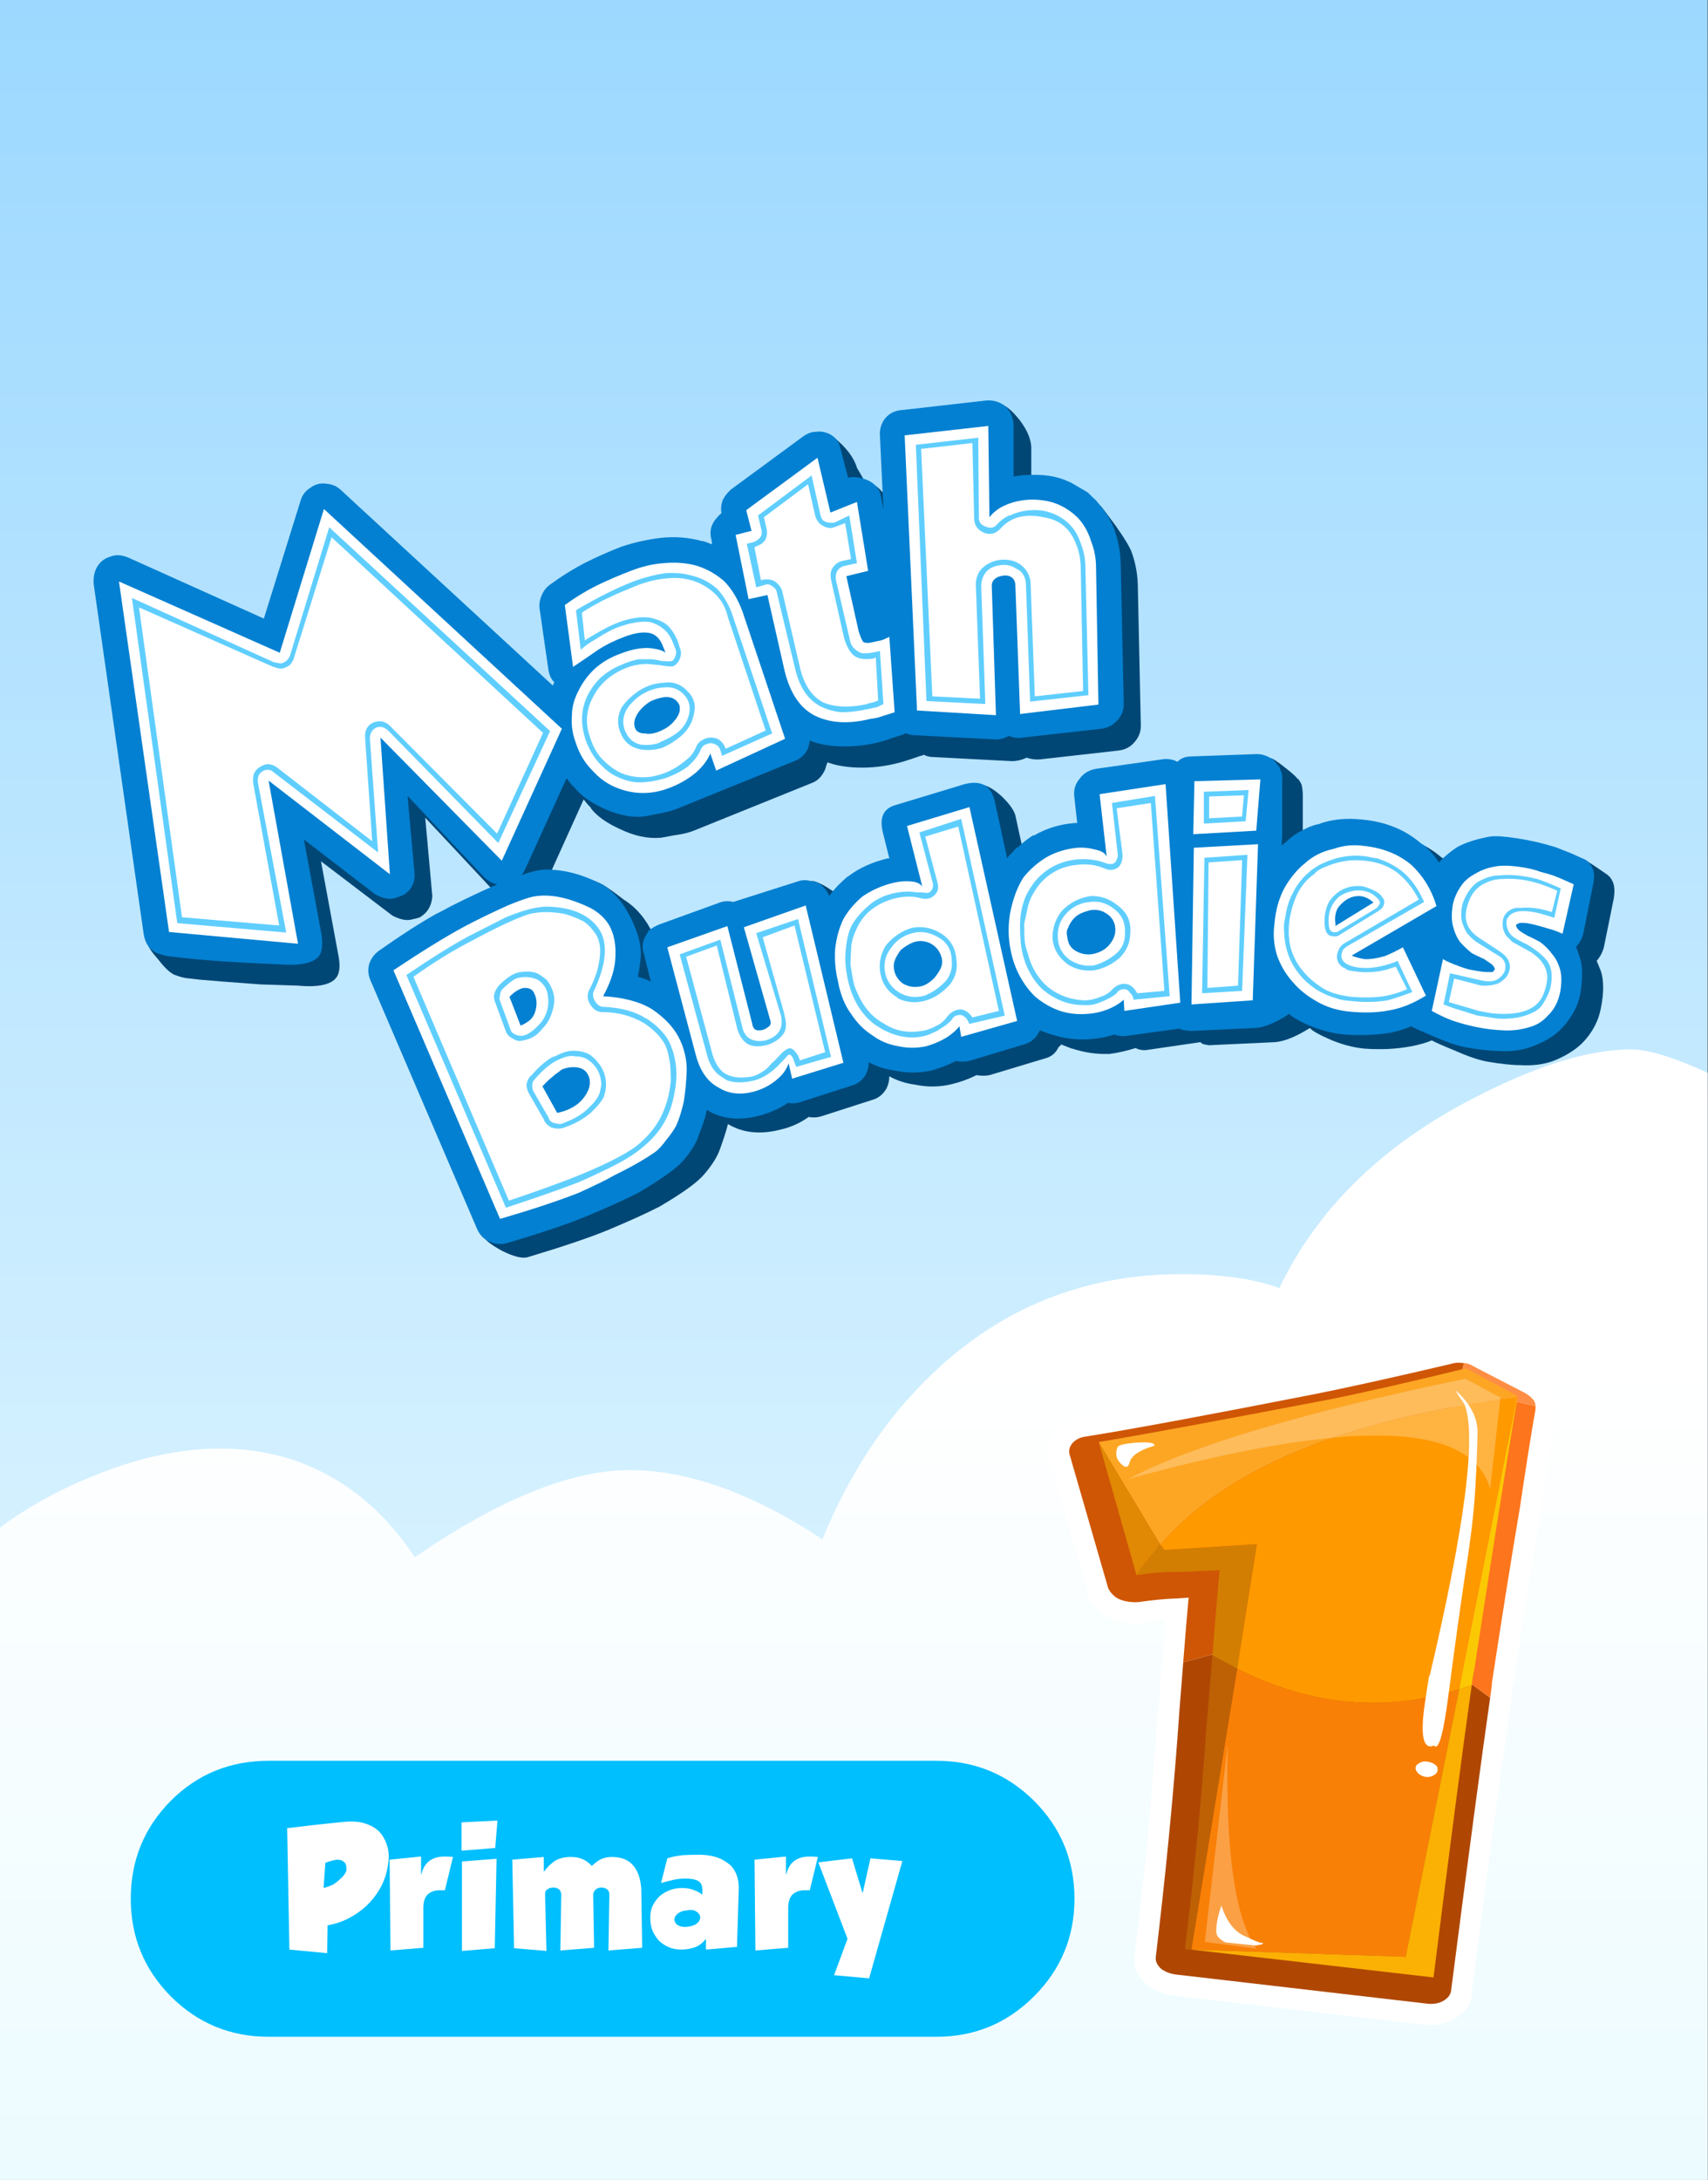 
<svg xmlns="http://www.w3.org/2000/svg" version="1.1" xmlns:xlink="http://www.w3.org/1999/xlink" preserveAspectRatio="none" x="0px" y="0px" width="145px" height="185px" viewBox="0 0 145 185">
<rect x="0" y="0" width="145" height="185" fill="#333333" stroke="none"/>
<defs>
<linearGradient id="Gradient_1" gradientUnits="userSpaceOnUse" x1="94.95" y1="219.925" x2="94.95" y2="-0.025" spreadMethod="pad">
<stop  offset="0%" stop-color="#ECFBFF"/>

<stop  offset="100%" stop-color="#9CD8FF"/>
</linearGradient>

<linearGradient id="Gradient_2" gradientUnits="userSpaceOnUse" x1="94.95" y1="219.963" x2="94.95" y2="129.237" spreadMethod="pad">
<stop  offset="0%" stop-color="#ECFBFF"/>

<stop  offset="100%" stop-color="#FFFFFF"/>
</linearGradient>
</defs>

<g id="Layer_1">
<g transform="matrix( 0.763, 0, 0, 0.841, 0,0) ">
<g>
<g>
<path fill="url(#Gradient_1)" stroke="none" d="
M 0 220
L 190 220 190 0 0 0 0 220 Z"/>
</g>
</g>
</g>

<g transform="matrix( 0.763, 0, 0, 0.763, 0,17.15) ">
<g>
<g>
<path fill="url(#Gradient_2)" stroke="none" d="
M 190 96.85
Q 184.3 94.25 181.5 94.25 174.1 94.25 163.05 100.15 148.5 107.95 142.35 120.8 138.05 119.25 131.5 119.25 116.05 119.25 104.8 129.35 96.35 136.9 91.5 148.75 79.85 141.05 70.05 141.05 60.95 141.05 48.15 149.4
L 46.15 150.75
Q 42.35 144.95 37 141.9 31.4 138.65 24.45 138.65 18 138.65 10.75 141.55 4.75 143.9 0 147.45
L 0 220 190 220 190 96.85 Z"/>
</g>
</g>
</g>

<g transform="matrix( 0.763, 0, 0, 0.763, 0,15) ">
<g>
<g>
<path fill="#00BFFF" stroke="none" d="
M 29.9 176.2
Q 23.45 176.2 19 180.65 14.55 185.15 14.55 191.55 14.55 197.9 19 202.4 23.5 206.9 29.9 206.9
L 104.2 206.9
Q 110.55 206.9 115.05 202.4 119.55 197.9 119.55 191.55 119.55 185.15 115.05 180.65 110.55 176.2 104.2 176.2
L 29.9 176.2 Z"/>
</g>
</g>
</g>

<g transform="matrix( 0.763, 0, 0, 0.763, 0,15) ">
<g>
<g>
<path fill="#FFFFFF" stroke="none" d="
M 96.85 187.05
L 96 190.85 95.95 190.85 94.8 187.05 91.05 187.5 94.3 196 92.8 200.05 96.7 200.4 100.4 187.35 96.85 187.05
M 91 186.9
Q 90.55 186.85 90.1 186.85 87.95 186.85 87.5 188.8
L 87.45 188.8 87.45 186.85 83.95 187.2 84.05 197.3 87.7 197 87.7 192.55
Q 87.7 191.55 88.2 191.05 88.75 190.6 89.5 190.6 89.7 190.6 89.85 190.6 89.95 190.6 90.1 190.6
L 91 186.9
M 78.15 191.1
Q 77.8 190.8 77.25 190.6 76.7 190.35 75.9 190.35 75.15 190.35 74.5 190.6 73.85 190.85 73.35 191.3 72.9 191.75 72.6 192.35 72.35 192.95 72.35 193.65 72.35 194.45 72.6 195.1 72.9 195.75 73.35 196.25 73.85 196.7 74.45 196.95 75.05 197.2 75.75 197.2 76.6 197.2 77.3 196.95 78 196.7 78.5 196.05
L 78.55 196.05 78.55 197.2 82 196.9 82.2 190.4
Q 82.2 189.35 81.85 188.65 81.5 187.9 80.85 187.5 80.25 187.05 79.45 186.85 78.65 186.65 77.8 186.65 76.85 186.65 75.95 186.7 75.05 186.8 74.25 187.05
L 73.55 189.8
Q 74.25 189.6 74.9 189.45 75.55 189.3 76.3 189.3 77.15 189.3 77.65 189.55 78.15 189.8 78.15 190.6
L 78.15 191.1
M 75.55 194.55
Q 75.1 194.35 75.05 193.95 75 193.55 75.35 193.25 75.75 192.9 76.35 192.85 77.05 192.7 77.45 192.95 77.85 193.2 77.9 193.5 77.95 193.9 77.65 194.2 77.3 194.55 76.6 194.65 75.95 194.75 75.55 194.55
M 55.25 187.1
L 51.4 187.4 51.4 197.35 55.05 197.05 55.25 187.1
M 60.5 186.9
L 57 187.2 57.2 197.05 60.8 197.35 60.65 191.1
Q 60.6 190.7 60.9 190.5 61.2 190.3 61.55 190.3 61.95 190.3 62.2 190.5 62.45 190.75 62.45 191.1
L 62.35 197.3 66.1 197 66 191.1
Q 66 190.8 66.25 190.55 66.5 190.3 66.9 190.3 67.3 190.3 67.55 190.5 67.8 190.7 67.8 191.05
L 67.7 197.3 71.45 197 71.35 190.45
Q 71.3 189.7 71.1 189.05 70.9 188.4 70.5 187.9 70.1 187.4 69.5 187.15 68.9 186.9 68.1 186.9 67.4 186.9 66.85 187.15 66.3 187.45 65.85 187.9 65.4 187.4 64.85 187.15 64.3 186.9 63.5 186.9 62.5 186.9 61.8 187.3 61.1 187.75 60.55 188.5
L 60.5 188.5 60.5 186.9
M 50.4 186.9
Q 49.95 186.85 49.5 186.85 47.35 186.85 46.9 188.8
L 46.85 188.8 46.85 186.85 43.35 187.2 43.45 197.3 47.1 197 47.1 192.55
Q 47.1 191.55 47.6 191.05 48.15 190.6 48.9 190.6 49.1 190.6 49.25 190.6 49.35 190.6 49.5 190.6
L 50.4 186.9
M 55.35 182.85
L 51.35 183.05 51.35 186.2 55.1 185.9 55.35 182.85
M 36.75 183.15
Q 35.2 183.3 31.95 183.7
L 32.2 197.2 36.4 197.6 36.45 194.5
Q 37.9 194.25 39.1 193.55 40.25 192.9 41.1 192 41.95 191.1 42.5 190 43 188.95 43.15 187.9 43.35 186.85 43.15 185.9 42.9 184.95 42.35 184.25 41.75 183.55 40.7 183.2 39.7 182.85 38.25 183
L 36.75 183.15
M 38.5 187.8
Q 38.55 188.05 38.55 188.2 38.55 188.35 38.55 188.4 38.5 188.55 38.35 188.8 38.15 189.1 37.85 189.35 37.55 189.65 37.1 189.95 36.6 190.2 36 190.35
L 36.2 187.55
Q 37 187.25 37.5 187.2 38 187.2 38.2 187.4 38.45 187.55 38.5 187.8 Z"/>
</g>
</g>
</g>

<g transform="matrix( 0.763, 0, 0, 0.763, 0,15) ">
<g>
<g>
<path fill="#FFFFFF" stroke="none" d="
M 172.7 134.9
Q 172.6 134.75 172.5 134.65 171.9 133.95 171.05 133.3 170.9 133.2 170.8 133.15
L 165.15 130.35 165.1 130.25
Q 164.1 129.7 163.15 129.6 163 129.6 162.95 129.6 161.9 129.45 160.9 129.75 151.55 132 145.9 133.15 127.55 136.65 120.4 137.85
L 120.5 137.85
Q 118.35 138.1 117.5 139.45 116.2 140.9 116.75 142.75
L 116.8 142.8 121.1 157.65 121.05 157.8
Q 121.45 158.8 122.4 159.7 122.5 159.75 122.55 159.8 123.45 160.45 124.8 160.75 125.8 161 126.95 160.95
L 127.05 160.85
Q 128.5 160.6 129.65 160.55 129.5 162.7 129.3 165.05 128.85 171.3 128.6 173.6
L 128.6 173.65
Q 127.85 184.85 126.25 197.75 125.9 199.55 127.65 201.15 127.7 201.15 127.8 201.2 128.95 202.15 130.75 202.35
L 158.35 205.55
Q 160.25 205.75 161.55 205.05 163.7 203.9 163.75 202.15
L 163.75 202.05
Q 166.7 179.2 168.15 169.55
L 168.15 169.45
Q 168.3 168.15 168.35 167.85 170.15 156.05 171.45 148.25
L 171.45 148.15
Q 172.45 141.4 173.15 137.5 173.15 137.4 173.2 137.35 173.2 137.2 173.2 137 173.25 136.7 173.25 136.45 173.1 135.65 172.7 134.9
M 125.6 156.2
L 125.5 156.15 125.6 156.4 125.45 156.1 125.6 156.2 Z"/>

<path fill="#3F3F3F" stroke="none" d="
M 125.5 156.15
L 125.6 156.2 125.45 156.1 125.6 156.4 125.5 156.15 Z"/>
</g>
</g>
</g>

<g transform="matrix( 0.763, 0, 0, 0.763, 0,15) ">
<g>
<g>
<path fill="#AF4703" stroke="none" d="
M 165.8 169.2
L 163.85 167.75 159.5 167.25 134.75 164.4 131.65 165.25
Q 131.15 171.5 131 173.75 130.15 185.05 128.6 198 128.5 198.7 129.2 199.35 129.95 199.9 131.05 200
L 158.65 203.2
Q 159.75 203.35 160.5 202.95 161.35 202.5 161.45 201.8 164.4 178.9 165.8 169.2 Z"/>

<path fill="#FD751C" stroke="none" d="
M 170.85 137.1
Q 170.85 136.95 170.85 136.75
L 165.6 135.5 163.9 144 159.5 167.25 163.85 167.75 165.8 169.2
Q 166 167.75 166 167.5 167.8 155.75 169.15 147.8 170.15 141 170.85 137.1 Z"/>

<path fill="#CF5605" stroke="none" d="
M 162.9 131.95
Q 162.75 131.95 162.7 131.95 162.05 131.85 161.45 132.05 152.1 134.25 146.35 135.4 128 139 120.7 140.15 119.8 140.3 119.3 140.9 118.85 141.45 119 142.1
L 123.3 157
Q 123.5 157.45 124 157.9 124.5 158.3 125.25 158.45 125.95 158.6 126.65 158.55 129.1 158.2 130.75 158.15 130.8 158.15 130.9 158.15 131.6 158.1 132.25 158.05 131.95 161.35 131.65 165.25
L 134.75 164.4 159.5 167.25 163.9 144 160.35 141.3 162.9 131.95 Z"/>

<path fill="#FE8E45" stroke="none" d="
M 164 132.35
Q 163.45 132 162.9 131.95
L 160.35 141.3 163.9 144 165.6 135.5 170.85 136.75
Q 170.85 136.4 170.65 136.1 170.3 135.65 169.7 135.3
L 164 132.35 Z"/>
</g>
</g>
</g>

<g transform="matrix( 0.763, 0, 0, 0.763, 0,15) ">
<g>
<g>
<path fill="#F98006" stroke="none" d="
M 137.65 165.95
L 132.55 197.2 156.4 198 162.35 168.25
Q 149.9 172.15 137.65 165.95 Z"/>

<path fill="#BE6105" stroke="none" d="
M 134.9 164.45
Q 134.4 170.75 134.2 172.9 133.45 184.1 131.85 197.15
L 132.55 197.2 137.65 165.95
Q 136.3 165.25 134.9 164.45 Z"/>

<path fill="#E18804" stroke="none" d="
M 126.45 155.55
Q 127.4 154.1 128.6 152.8 128.8 152.4 129.1 152.15
L 122.25 140.75 126.45 155.55 Z"/>

<path fill="#D27E02" stroke="none" d="
M 128.6 152.8
Q 127.4 154.1 126.45 155.55 129.1 155.15 131 155.2 134.55 155.05 135.7 155 135.2 160.55 134.9 164.45 136.3 165.25 137.65 165.95
L 139.85 152.1 129.55 152.75 129.1 152.15
Q 128.8 152.4 128.6 152.8 Z"/>

<path fill="#FF9900" stroke="none" d="
M 162.35 168.25
L 168.8 135.75
Q 140.15 139.4 129.1 152.15
L 129.55 152.75 139.85 152.1 137.65 165.95
Q 149.9 172.15 162.35 168.25 Z"/>

<path fill="#FBB004" stroke="none" d="
M 163.75 167.8
Q 163 168 162.35 168.25
L 156.4 198 132.55 197.2 159.5 200.3
Q 162.2 178.7 163.75 167.8 Z"/>

<path fill="#FBC904" stroke="none" d="
M 168.75 136.3
Q 168.8 135.95 168.8 135.75
L 162.35 168.25
Q 163 168 163.75 167.8 163.85 166.85 164.05 165.95 167.3 144.9 168.75 136.3 Z"/>

<path fill="#FDA624" stroke="none" d="
M 168.8 135.6
L 163.1 132.55
Q 153.7 134.85 147.95 136 129.4 139.55 122.25 140.75
L 129.1 152.15
Q 140.15 139.4 168.8 135.75
L 168.8 135.6 Z"/>
</g>
</g>
</g>

<g transform="matrix( 0.763, 0, 0, 0.763, 0,15) ">
<g>
<g>
<path fill="#FFFFFF" fill-opacity="0.251" stroke="none" d="
M 136.6 174.4
L 134.05 196.35 139.8 197.1
Q 136.2 192.05 136.6 174.4
M 165.8 146
L 166.95 135.8 163.05 133.7
Q 136.05 139.3 125.55 144.85 162.75 134.65 165.8 146 Z"/>
</g>
</g>
</g>

<g transform="matrix( 0.763, 0, 0, 0.763, 0,15) ">
<g>
<g>
<path fill="#FFFFFF" stroke="none" d="
M 157.95 176.45
Q 157.55 176.6 157.5 177 157.5 177.3 157.8 177.6 158.1 177.9 158.65 178 159.1 178.05 159.55 177.8 159.95 177.55 159.95 177.25 160 176.85 159.7 176.65 159.3 176.35 158.85 176.3 158.3 176.2 157.95 176.45
M 135.35 194.55
Q 135.3 195.25 135.35 195.4 135.45 195.95 136.35 196.4
L 139.7 196.75
Q 140.15 196.65 140.35 196.65 140.7 196.4 140.4 196.45 140.15 196.5 138.5 195.7 136.75 194.95 135.9 192.3 135.5 193.4 135.35 194.55
M 124.35 141.3
Q 124 142.15 124.45 142.85 125.45 144.1 125.7 142.95 126.05 141.85 128.45 141.15 128.55 140.7 126.6 140.8 124.55 140.95 124.35 141.3
M 164.15 145.9
Q 164.35 142.3 164.4 139.8 164.45 137.2 161.95 135 162.2 135.5 162.9 136.45 165.05 141.4 159.05 166.85 159.1 165.95 158.6 169.4 157.75 174.75 159.25 174.6
L 159.55 174.5
Q 160.35 175.5 161.25 168.2 162.2 160.9 163.05 155.25 163.95 149.6 164.15 145.9 Z"/>
</g>
</g>
</g>

<g transform="matrix( 1, 0, 0, 1, 0,0) ">
<g>
<g>
<path fill="#014776" stroke="none" d="
M 86.6 35.7
Q 85.7 34.55 85 34.3
L 78.05 36.65
Q 77.2 36.7 76.65 37.3 76.15 37.95 76.15 38.8
L 76.45 45.05 76.3 44.05
Q 76.25 43.75 76.1 43.5 75.65 42.45 74.9 41.75 74.15 40.9 73.5 41
L 72.75 39.7
Q 72.35 38.35 70.7 37.05 70.5 36.9 70.15 36.95 69.7 36.95 69.4 37.15
L 63.55 43.4
Q 63.05 43.75 62.85 44.35 62.65 44.85 62.75 45.4 62.4 45.65 62.1 46.05 61.7 46.8 61.9 47.6
L 61.95 48.05
Q 61.55 47.9 61.15 47.75 59.45 47.25 57.6 47.55 55.9 47.7 54.25 48.25 52.7 48.9 51.2 49.55 49.65 50.35 48.15 51.45 47.7 51.8 47.45 52.35 47.25 52.9 47.3 53.45
L 48 58.7
Q 48.1 59.35 48.55 59.8 48.45 59.9 48.4 60.05
L 30.45 43.4
Q 29.9 42.9 29.15 42.9 28.45 42.8 27.8 43.25 27.2 43.65 27 44.35
L 23.9 54.35 12.45 49.2
Q 11.55 48.85 10.85 49.1 10.15 49.25 9.75 49.95 9.35 50.5 9.45 51.45
L 12.55 80.1
Q 12.6 80.5 13.45 81.45 14.25 82.5 14.85 82.75 15.25 82.9 15.7 83 16.1 83.05 17 83.15 18.7 83.3 22.15 83.55
L 25.25 83.65
Q 27.95 83.9 28.6 82.9 28.95 82.35 28.75 81.2
L 27.25 73.1 33.3 77.7
Q 34.25 78.2 34.9 78.05 35.4 77.95 35.65 77.85 35.9 77.7 36.15 77.45 36.65 76.9 36.7 76.05
L 36.1 69.4 42.6 76.35
Q 43.8 77.35 45.1 76.7 45.7 76.4 46 75.7
L 49.55 67.85
Q 49.85 68.25 50.15 68.55
L 50.2 68.65
Q 50.95 69.6 52.6 70.35 54.45 71.25 56.1 71.1 56.15 71.1 57.2 70.9 58.3 70.75 58.9 70.5
L 69.05 66.4
Q 69.7 66.1 70.05 65.3 70.15 64.95 70.25 64.7 71.45 65.15 73.2 65.15 75 65.15 76.8 64.6 77.15 64.5 78.15 64.15 78.3 64.15 78.4 64.05 78.8 64.25 79.2 64.25
L 85.9 64.6
Q 86.5 64.6 87.05 64.35 87.1 64.35 87.15 64.3 87.7 64.5 88.3 64.45
L 94.95 63.7
Q 95.8 63.6 96.3 63 96.85 62.4 96.85 61.6
L 96.6 50
Q 96.6 48.35 96.1 46.95 95.9 46.3 94.7 44.6 93.6 43.1 93.4 42.9 93.25 42.85 92.6 42.45 91.95 42.1 91.75 41.95 90.6 41.5 89.15 41.8 87.75 42.2 87.55 42.25
L 87.55 37.95
Q 87.5 36.9 86.6 35.7 Z"/>
</g>
</g>
</g>

<g transform="matrix( 1, 0, 0, 1, 0,0) ">
<g>
<g>
<path fill="#0380D1" stroke="none" d="
M 86.05 36.1
Q 86 35.05 85.3 34.45 84.6 33.9 83.65 34
L 76.6 34.8
Q 75.7 34.85 75.15 35.5 74.65 36.15 74.7 36.95
L 75 43.25 74.8 42.2
Q 74.75 41.9 74.65 41.65 74.2 40.85 73.2 40.6 72.4 40.4 72 40.55
L 71.3 37.9
Q 71.15 37.25 70.45 36.85 69.85 36.55 69.25 36.65 68.7 36.65 68.1 37.1
L 62.05 41.55
Q 61.6 41.95 61.35 42.45 61.15 43.05 61.25 43.55 60.95 43.8 60.65 44.2 60.15 44.95 60.4 45.8
L 60.45 46.2
Q 60.05 46.05 59.65 45.9
L 59.7 45.95
Q 57.95 45.45 56.1 45.65 54.4 45.85 52.75 46.4 51.2 47 49.7 47.75 48.15 48.55 46.65 49.65 46.2 50 46 50.5 45.75 51.05 45.8 51.6
L 46.55 56.8
Q 46.65 57.5 47.05 57.9
L 47.05 57.95
Q 46.95 58.05 46.95 58.2
L 28.95 41.6
Q 28.45 41.1 27.65 41.05 26.95 40.95 26.35 41.4 25.7 41.8 25.5 42.55
L 22.4 52.5 10.95 47.35
Q 10.05 46.95 9.35 47.25 8.65 47.45 8.25 48.1 7.9 48.7 7.95 49.55
L 12.2 79.3
Q 12.4 80.5 13.35 80.9 13.75 81.05 14.25 81.15 14.6 81.2 15.55 81.3 17.25 81.5 20.65 81.7
L 23.75 81.85
Q 26.5 82.05 27.15 81.05 27.45 80.5 27.3 79.35
L 25.8 71.25 31.85 75.9
Q 32.75 76.4 33.45 76.25 33.9 76.1 34.15 76 34.4 75.9 34.7 75.6 35.2 75.05 35.2 74.25
L 34.6 67.55 41.15 74.5
Q 42.3 75.5 43.6 74.85 44.2 74.55 44.55 73.85
L 48.1 66.05
Q 48.35 66.4 48.65 66.75
L 48.7 66.75
Q 49.45 67.75 51.1 68.55 53 69.45 54.6 69.3 54.7 69.3 55.7 69.1 56.8 68.9 57.45 68.65
L 67.55 64.55
Q 68.25 64.25 68.6 63.5 68.7 63.2 68.75 62.85 69.95 63.35 71.7 63.35 73.55 63.35 75.3 62.8 75.65 62.65 76.65 62.35 76.8 62.25 76.95 62.25 77.3 62.4 77.7 62.4
L 84.4 62.75
Q 85 62.8 85.55 62.5 85.647 62.5 85.65 62.4
L 85.65 62.45
Q 86.2 62.7 86.8 62.6
L 93.5 61.85
Q 94.3 61.75 94.85 61.15 95.4 60.55 95.4 59.75
L 95.15 48.2
Q 95.15 46.5 94.65 45.1
L 94.65 45.05
Q 94.2 43.8 93.15 42.6 93.05 42.45 92.75 42.2 92.45 41.9 92.35 41.8 92.2 41.7 91.5 41.3 90.85 40.9 90.65 40.85 89.5 40.3 87.85 40.3 86.65 40.3 86.05 40.45
L 86.05 36.1 Z"/>
</g>
</g>
</g>

<g transform="matrix( 1, 0, 0, 1, 0,0) ">
<g>
<g>
<path fill="#FFFFFF" stroke="none" d="
M 33.1 74.2
L 32.3 62.6 42.6 73.05 47.7 61.85 27.5 43.2 23.75 55.4 10.1 49.35 14.35 79.1 25.3 80.1 22.8 66.25 33.1 74.2
M 69.4 38.85
L 63.35 43.3 63.8 45.05 62.45 45.4 63.55 50.85 65.15 50.5 66.6 56.9
Q 67.3 59.8 69.2 60.75 71.15 61.7 73.95 61 74.45 60.95 74.85 60.8 75.3 60.65 75.95 60.45
L 75.5 54.05
Q 75 54.3 74.8 54.35 74.05 54.5 73.85 54.55 73.55 54.6 73.3 54.5 73.15 54.35 72.9 53.6
L 71.85 48.9 73.7 48.45 72.75 42.6 70.5 43.5 69.4 38.85
M 56.3 47.8
Q 54.95 47.9 53.55 48.45 52.1 49 50.65 49.7 49.25 50.4 47.95 51.35
L 48.65 56.6
Q 49.85 55.8 50.85 55.1 51.8 54.5 53 54.05 54.2 53.6 55 53.7 55.9 53.8 56.3 54.9
L 56.5 55.4
Q 56.15 55.1 55.1 55 54.05 54.95 52.75 55.45 51.45 55.9 50.5 56.75 49.65 57.55 49.15 58.55 48.55 59.65 48.55 60.75 48.45 61.9 48.9 63.1 49.35 64.45 50.25 65.35 51.1 66.3 52.1 66.75 53.2 67.25 54.35 67.3 55.55 67.35 56.75 66.9 58.1 66.4 59.1 65.55 59.95 64.8 60.3 63.95
L 60.8 65.4 66.65 62.7 63.05 51.95
Q 62.45 50.3 61.45 49.3 60.4 48.4 59.1 48 57.8 47.65 56.3 47.8
M 54 60.8
Q 54.3 60.15 55.1 59.6 55.5 59.35 56.2 59.2 56.95 59.05 57.4 59.45 57.75 59.8 57.7 60.1 57.75 60.4 57.55 60.75 57.15 61.45 56.45 61.85 55.45 62.4 54.75 62.25 54.05 62.25 53.9 61.75 53.75 61.3 54 60.8
M 85.2 48.85
Q 85.65 48.8 85.95 49.05 86.2 49.3 86.2 49.7
L 86.6 60.6 93.25 59.8 93.05 48.25
Q 93.05 47 92.65 46 92.3 44.85 91.6 44.05 90.85 43.25 89.8 42.8 88.85 42.4 87.55 42.4 86.25 42.45 85.3 42.9 84.5 43.25 84 43.9
L 83.9 36.15 76.8 36.95 77.85 60.3 84.55 60.7 84.2 49.85
Q 84.15 49.35 84.5 49.1 84.75 48.9 85.2 48.85 Z"/>
</g>
</g>
</g>

<g transform="matrix( 1, 0, 0, 1, 0,0) ">
<g>
<g>
<path fill="#5FCEFE" stroke="none" d="
M 24.6 55.7
Q 24.5 55.9 24.3 56.1 24.1 56.25 23.9 56.3 23.6 56.3 23.3 56.2
L 23.35 56.25 11.2 50.75 15.05 78.35 24.3 79.15 21.9 66.45
Q 21.8 65.75 22.3 65.45 22.85 65.15 23.3 65.6
L 32.1 72.35 31.4 62.7
Q 31.4 62 31.95 61.75 32.45 61.55 32.95 62
L 42.3 71.55 46.7 62.05 27.95 44.75 24.6 55.7
M 33.25 61.75
Q 32.6 61 31.75 61.3 30.9 61.65 31 62.7
L 31.6 71.4 23.6 65.2
Q 22.85 64.6 22.15 65.05 21.35 65.45 21.5 66.5
L 23.7 78.55 15.45 77.85 11.8 51.55 23.2 56.6 23.25 56.6
Q 23.6 56.75 23.95 56.75 24.3 56.65 24.6 56.45 24.9 56.1 24.95 55.85
L 28.15 45.6 46.1 62.2 42.2 70.75 33.25 61.75
M 64.65 45
Q 64.8 45.65 64 46
L 63.4 46.15 64.2 49.85 64.9 49.65
Q 65.25 49.5 65.55 49.75 65.9 49.95 65.95 50.3
L 67.5 56.75
Q 68.05 59.1 69.65 59.95 70.6 60.4 71.5 60.45 72.65 60.45 74.5 60
L 75 59.75 74.7 55.25
Q 73.85 55.45 73.5 55.45 73.05 55.5 72.65 55.15 72.25 54.85 72.15 54.3
L 70.95 49.15
Q 70.9 48.3 71.6 48.05
L 72.75 47.8 72.1 43.75 70.85 44.35
Q 70.6 44.4 70.35 44.35
L 70.3 44.35
Q 70.05 44.3 69.85 44.15 69.7 43.95 69.65 43.7
L 68.9 40.35 64.35 43.75 64.65 45
M 65.05 44.75
L 64.85 43.9 68.6 41.1 69.2 43.75
Q 69.3 44.15 69.6 44.45 69.9 44.7 70.3 44.8 70.6 44.85 70.95 44.7
L 71.75 44.4 72.25 47.45 71.55 47.6
Q 71 47.7 70.65 48.25 70.45 48.6 70.55 49.2
L 71.6 53.9
Q 71.9 55.15 72.5 55.65 73.05 56.05 74.1 55.9
L 74.35 55.8 74.55 59.45
Q 74.1 59.65 73.7 59.7
L 73.65 59.75
Q 71.35 60.25 69.85 59.6 68.4 58.8 67.9 56.6
L 66.4 50.15
Q 66.25 49.7 65.8 49.35 65.35 49.1 64.8 49.2
L 64.75 49.2 64.6 49.25 64.05 46.45 64.25 46.35
Q 65.35 45.95 65.05 44.75
M 56.45 48.65
Q 55.15 48.85 53.9 49.3 52.55 49.8 50.65 50.8 49 51.7 48.9 51.8
L 49.3 55.15
Q 49.85 54.65 50.65 54.2 51.8 53.45 52.7 53.15 53.5 52.9 53.6 52.9 54.5 52.7 55.2 52.8 55.9 53 56.35 53.4 56.85 53.8 57.15 54.6
L 57.35 55.1
Q 57.45 55.4 57.35 55.65 57.2 56.1 57 56.1 56.9 56.15 56.2 56.1 55.5 55.95 55.3 55.95 54.55 55.95 54.2 55.95 53.45 56.1 52.7 56.45 51.8 56.8 50.95 57.55 48.75 59.8 49.7 62.75 50.1 63.9 50.85 64.75
L 51.3 65.2
Q 51.85 65.7 52.45 65.95 53.4 66.4 54.3 66.4 55.2 66.4 56.3 66.1 57.45 65.75 58.4 65.05 59.2 64.35 59.5 63.6 59.65 63.25 60 63.15 60.35 63 60.65 63.15 61 63.25 61.15 63.65
L 61.3 64.15 65.55 62.25 62.1 51.95
Q 61.6 50.7 60.85 49.95 60 49.2 58.9 48.9 57.75 48.55 56.45 48.65
M 61.6 63.55
Q 61.4 62.95 60.9 62.7 60.35 62.5 59.85 62.7 59.25 62.95 59.1 63.4 58.8 64.1 58.25 64.5 57.45 65.2 56.45 65.6 55.65 65.9 55 65.95 53.8 66.05 52.7 65.6 51.9 65.2 51.25 64.55 50.5 63.85 50.1 62.6 49.45 60.8 50.35 59.15 50.95 57.95 52.15 57.2 53.5 56.35 54.95 56.35 55 56.35 56 56.45 57.1 56.65 57.25 56.5 57.65 56.2 57.75 55.8 57.9 55.35 57.7 54.95
L 57.55 54.45
Q 57.2 53.6 56.7 53.1 56.25 52.7 55.5 52.5 54.7 52.25 53.4 52.55 52.3 52.8 50.9 53.6 49.85 54.2 49.65 54.35
L 49.4 52
Q 49.8 51.7 51.2 50.95 52.45 50.35 53.1 50.1
L 54.05 49.7
Q 55.35 49.2 56.5 49.1 58.6 48.85 60.15 49.95 61.45 50.85 61.8 52.4
L 65 62 61.6 63.55
M 54.2 58.65
Q 53.7 59 53.3 59.4 53.05 59.65 52.8 60 52.2 61.1 52.7 62.25 53.15 63.35 54.35 63.6 55.25 63.75 56.1 63.5
L 56.15 63.5
Q 57.1 63.1 57.9 62.4 58.7 61.65 58.9 60.65 59.2 59.5 58.4 58.7 57.55 57.75 56.3 57.95 55.2 58 54.2 58.65
M 53.15 60.3
Q 53.45 59.8 53.65 59.65 53.95 59.3 54.4 59 55.35 58.4 56.3 58.35 57.4 58.2 58.1 59 58.7 59.65 58.5 60.6 58.3 61.5 57.6 62.1 56.9 62.65 56 63 56 63.05 55.95 63.05 55.2 63.3 54.4 63.2 53.5 63 53.1 62.1 52.7 61.2 53.15 60.3
M 84.65 44.5
Q 84.3 44.95 83.7 44.7 83.05 44.5 83.1 43.85
L 83.05 37.15 77.75 37.75 78.65 59.5 83.65 59.75 83.3 49.8
Q 83.3 49.15 83.6 48.7 84.05 48 85.15 47.95 85.7 47.9 86.25 48.25 86.55 48.4 86.7 48.55 86.85 48.7 87 49.05 87.1 49.35 87.1 49.7
L 87.45 59.55 92.4 59 92.15 48.3
Q 92.15 47.15 91.8 46.25 91.6 45.6 91.25 45.05 90.5 43.95 89.15 43.5 88.45 43.25 87.55 43.3 86.55 43.35 85.75 43.75 85.7 43.75 85.65 43.75 85.05 44.05 84.65 44.5
M 82.7 43.95
Q 82.7 44.85 83.5 45.2 84.3 45.55 84.95 44.85 86.25 43.4 88.6 43.9 90.55 44.2 91.3 46.05 91.75 47.05 91.75 48.3
L 91.95 58.65 87.85 59.1 87.5 49.7
Q 87.5 48.75 86.9 48.15 86.25 47.5 85.25 47.5
L 85.1 47.5
Q 84.3 47.55 83.65 48 82.75 48.65 82.85 49.85
L 83.2 59.3 79.15 59.1 78.2 38.1 82.55 37.6 82.7 43.95 Z"/>
</g>
</g>
</g>

<g transform="matrix( 1, 0, 0, 1, 0,0) ">
<g>
<g>
<path fill="#014776" stroke="none" d="
M 110.15 66.1
Q 110 65.85 109.1 65.15 108.1 64.35 107.85 64.35
L 102.85 65.45
Q 102.3 65.45 101.95 65.65
L 101.65 65.85
Q 101.6 65.8 101.5 65.75 100.95 65.55 100.35 65.65
L 94.8 66.45
Q 93.9 66.6 93.4 67.3 92.9 68 92.95 68.8
L 93.25 71.05
Q 93.2 71.05 93.05 71.05 91.1 71.25 89.55 72.05
L 89.5 72.1
Q 88.9 72.5 88.45 72.85 88.4 72.85 88.35 72.9 88.3 72.95 88.2 73.05
L 88.15 73.1
Q 88.1 73.1 88.1 73.15 87.85 73.35 87.6 73.65 87.4 73.8 87.25 74.05
L 86.2 69.2
Q 86 68.5 85 67.55 83.95 66.6 83.1 66.55
L 77.75 69.55
Q 76.25 70 76.7 71.9
L 77.25 74
Q 77.15 74.05 77.1 74.1 75.1 74.5 73.8 75.6
L 73.75 75.6
Q 72.75 76.4 72.2 77.25 72 76.9 71.65 76.55 71.15 75.8 70.65 75.6 70.15 75.25 69.75 75.05 69.05 74.7 68.8 74.8
L 64.05 77.7
Q 63.4 77.6 62.9 77.85
L 57.75 79.6
Q 57.2 79.8 56.85 80.2 56.65 80.4 56.55 80.6 56.15 81.4 56.4 82.15
L 57 84.45
Q 56.45 84.25 55.9 84.1 56.15 83.15 56.2 82.3 56.2 80.9 55.45 79.3 54.55 77.35 52.95 76.35 51.85 75.5 51.2 75.1 50 74.45 48.7 74.45 48.35 74.45 47.3 74.85 46.1 75.45 45.5 75.6 44 76.25 42.15 77.05 41.3 77.45 40.05 78.1 38.95 78.7 38.8 78.8 36.8 79.95 34.05 81.75 33.35 82.2 33.1 83 32.9 83.7 33.2 84.4
L 41.1 105
Q 41.25 105.4 42.6 106.15 44.1 106.9 44.8 106.7 49.3 105.35 51.6 104.4 54.35 103.25 56 102.4 58.9 100.7 59.75 99.7 60.8 98.5 61.15 97.45 61.6 96.2 61.8 95.4 63.7 96.55 66.35 95.85 67.6 95.55 68.65 94.8 69.2 94.9 69.7 94.75
L 74.05 93.35
Q 74.8 93.15 75.25 92.4 75.5 91.9 75.5 91.35 76.5 91.9 77.65 92.05 79.3 92.4 80.85 92 81.9 91.75 82.9 91.25 83.5 91.35 84 91.25
L 88.65 89.85
Q 89.5 89.65 89.85 88.9 90 88.75 90.1 88.65 90.5 88.8 91 89
L 91.05 89
Q 92.55 89.5 94.15 89.45
L 94.2 89.45
Q 95.3 89.3 96.4 88.95 96.9 89.2 97.45 89.1
L 101.9 88.45 102.1 88.6
Q 102.65 88.75 102.85 88.7
L 108.25 88.45
Q 109.45 88.35 111.2 87.25 111.5 87.6 112.75 88.15 114.3 88.85 115.85 89 117.95 89.15 119.8 88.8 120.85 88.6 121.55 88.3 122 88.55 123.35 89.1 125.15 89.9 126.25 90.1 128 90.4 129.05 90.4 130.6 90.5 131.85 90.05 133.5 89.4 134.45 88.4 135.6 87.15 135.9 85.6 136.3 83.6 135.9 82.4
L 135.55 81.55
Q 135.95 81.1 136.15 80.45
L 137 76.25
Q 137.25 74.8 136.4 74.2 134.6 72.95 134.3 72.85 132.8 72.35 130.75 72.2 129.1 72.05 128.25 72.2 126.55 72.5 125.45 73.15 124.7 73.6 124.2 74.15 124.05 74.2 123.9 74.45 123.45 73.65 122.65 72.95
L 122.35 72.75
Q 120.3 71 117.3 70.75 115.4 70.55 113.8 71.1
L 113.85 71.1
Q 113 71.25 112.1 71.8
L 112.05 71.8
Q 111.25 72.25 110.95 72.55
L 110.55 72.95 110.6 72.1
Q 110.6 71.45 110.6 71.25
L 110.6 67.5
Q 110.6 67.05 110.5 66.6 110.45 66.5 110.4 66.4 110.3 66.25 110.25 66.15 110.2 66.1 110.15 66.1 Z"/>
</g>
</g>
</g>

<g transform="matrix( 1, 0, 0, 1, 0,0) ">
<g>
<g>
<path fill="#0380D1" stroke="none" d="
M 108.5 64.95
L 108.4 64.85
Q 108.2 64.5 107.8 64.3 107.25 64 106.7 64
L 101.1 64.2
Q 100.6 64.2 100.2 64.45
L 99.95 64.65
Q 99.8 64.6 99.75 64.55 99.15 64.35 98.65 64.45
L 93.05 65.25
Q 92.15 65.4 91.65 66.1 91.1 66.75 91.2 67.6
L 91.45 69.85
Q 91.4 69.85 91.35 69.85 91.3 69.85 91.25 69.85 89.35 70 87.8 70.9 87.75 70.9 87.7 70.9 87.15 71.25 86.7 71.65
L 86.65 71.7
Q 86.55 71.75 86.45 71.9
L 86.35 71.9
Q 86.1 72.15 85.85 72.45 85.65 72.6 85.5 72.85
L 84.45 68
Q 83.95 65.8 81.4 66.7
L 75.95 68.35
Q 74.5 68.8 74.95 70.65
L 75.5 72.85
Q 75.45 72.85 75.35 72.85 73.35 73.35 72.05 74.35 72 74.4 71.95 74.4 70.95 75.25 70.4 76.05 70.25 75.65 69.9 75.3 69.55 74.85 68.9 74.8 68.3 74.6 67.75 74.8
L 62.25 76.55
Q 61.65 76.4 61.1 76.6
L 56 78.45
Q 55.5 78.65 55.1 78.95 54.95 79.2 54.8 79.45 54.4 80.15 54.65 80.9
L 55.25 83.3
Q 54.7 83.05 54.15 82.9 54.35 81.95 54.4 81.1
L 54.4 81.05
Q 54.45 79.75 53.6 78 52.6 75.95 51.15 75.1 48.75 73.8 46.35 73.8 45.45 73.8 43.8 74.45 42.25 75 40.35 75.9 39.6 76.25 38.3 76.9 37.2 77.5 37.05 77.55 35 78.7 32.3 80.6 31.6 81.05 31.35 81.8 31.15 82.5 31.45 83.2
L 40.5 104.3
Q 40.85 105.1 41.6 105.4 42.3 105.7 43.05 105.5 47.6 104.15 49.85 103.2 52.6 102.05 54.25 101.2 57.2 99.45 58 98.5 59.05 97.3 59.35 96.25 59.85 95.05 60 94.2 61.95 95.4 64.6 94.65 65.85 94.3 66.9 93.6 67.4 93.7 67.9 93.55
L 72.25 92.15
Q 73.05 91.95 73.5 91.2 73.75 90.7 73.75 90.15 74.75 90.7 75.9 90.85 77.55 91.2 79.1 90.85 80.15 90.55 81.15 90.05 81.75 90.15 82.25 90.05
L 86.9 88.65
Q 87.7 88.45 88.15 87.7 88.2 87.55 88.3 87.45 88.8 87.65 89.25 87.8
L 89.3 87.8
Q 90.8 88.3 92.4 88.2 93.5 88.15 94.6 87.8 95.15 88 95.75 87.9
L 100.15 87.3 100.35 87.4
Q 100.95 87.5 101.1 87.5
L 106.5 87.25
Q 107.7 87.2 109.45 86.05 109.75 86.4 110.95 86.95 112.55 87.65 114.1 87.8 116.2 87.95 118.05 87.65 119.15 87.4 119.8 87.1 120.25 87.35 121.55 87.9 123.4 88.7 124.5 88.9 126.25 89.2 127.25 89.2 128.85 89.3 130.1 88.8 131.75 88.2 132.65 87.2 133.85 85.9 134.15 84.4 134.5 82.35 134.1 81.2
L 133.8 80.35
Q 134.2 79.95 134.4 79.3
L 135.25 75.05
Q 135.55 73.65 134.65 73 134.55 72.95 133.45 72.45 132.3 72 132.05 71.9 130.45 71.4 128.8 71.15 127.2 70.9 126.5 71 124.8 71.3 123.7 71.9 122.95 72.4 122.45 72.9 122.35 73 122.15 73.2 121.7 72.45 120.9 71.75
L 120.6 71.55
Q 118.55 69.8 115.55 69.55 113.65 69.35 112.05 69.9
L 112.15 69.9
Q 111.25 70.05 110.35 70.6
L 110.3 70.6
Q 109.5 71.1 109.25 71.4
L 108.8 71.75 108.85 70.9
Q 108.85 70.3 108.85 70.05
L 108.85 66.3
Q 108.9 65.85 108.75 65.45 108.65 65.3 108.65 65.15 108.55 65.05 108.5 64.95 Z"/>
</g>
</g>
</g>

<g transform="matrix( 1, 0, 0, 1, 0,0) ">
<g>
<g>
<path fill="#FFFFFF" stroke="none" d="
M 56.65 80.4
L 59.1 89.65
Q 59.65 91.6 61 92.3 62.25 93.1 64 92.65 65.25 92.3 66.15 91.45 66.7 90.95 66.95 90.25
L 67.25 91.55 71.6 90.2 68.4 76.85 63.15 78.7 65.35 86.45
Q 65.5 86.85 65.35 87.05 65.15 87.25 64.8 87.4 64.35 87.5 64.15 87.4 63.9 87.25 63.85 86.85
L 61.75 78.6 56.65 80.4
M 39.4 78.65
Q 37 79.95 33.4 82.35
L 42.45 103.45
Q 46.4 102.3 49.1 101.25 51.3 100.25 52.15 99.75 54.3 98.7 55.65 97.75 56.05 97.45 56.6 96.7 57.1 96.1 57.4 95.55 57.75 94.8 58.05 93.5 58.25 92.25 58.3 90.8 58.3 89.35 57.6 88 56.9 86.7 55.35 85.65 53.8 84.7 51.2 84.55 52.25 82.65 52.25 81.05 52.3 79.55 51.7 78.5 51.15 77.6 50.1 77.05 47.3 75.7 45.25 76.1 44.55 76.25 43.1 76.85 41.1 77.75 39.4 78.65
M 43.25 84.6
Q 43.9 83.95 44.45 83.85 45.15 83.8 45.35 84.3 45.65 84.9 45.5 85.6 45.35 86.4 44.75 86.75 44.55 86.9 44.2 87.05
L 43.25 84.6
M 46.05 92.2
Q 46.5 91.7 46.95 91.35 47.1 91.2 47.4 91 47.7 90.75 47.75 90.75 48.4 90.5 49.05 90.6 49.6 90.7 49.85 91.1 50.25 91.7 49.95 92.5 49.6 93.3 48.9 93.8 48.15 94.3 47.3 94.45
L 46.05 92.2
M 130.8 74
Q 130.25 73.8 129.75 73.7 128.25 73.4 127.2 73.5 126.05 73.65 125.25 74.15 124.4 74.6 124 75.25 123.55 75.9 123.35 76.7 123.15 77.85 123.35 78.6 123.55 79.4 123.95 79.95 124.4 80.45 124.95 80.9 125.55 81.2 126 81.4 126.45 81.7 126.65 81.85 126.9 82.1 126.9 82.25 126.85 82.4 126.7 82.5 126.6 82.5 126.25 82.5 125.9 82.5 125.1 82.35 124.65 82.3 123.85 82 122.9 81.65 122.5 81.4
L 121.55 85.8
Q 122.55 86.35 123.4 86.65 124.3 86.95 125.25 87.15 126.4 87.4 127.65 87.45 128.75 87.5 129.75 87.2 130.75 86.95 131.4 86.2 132.2 85.45 132.45 84.2 132.65 83.1 132.45 82.3 132.2 81.45 131.75 80.95 131.35 80.4 130.75 79.95 130.1 79.6 129.65 79.4 129.2 79.15 128.95 78.95 128.7 78.7 128.7 78.5 128.75 78.45 128.95 78.35 129.05 78.3 129.65 78.35 130.45 78.5 131.4 78.8 132 78.95 132.65 79.25
L 133.6 75.05
Q 133.15 74.85 132.7 74.65 132.25 74.45 131.85 74.3 131.4 74.15 130.8 74
M 81.45 87.1
L 81.6 88 86.35 86.65 82.3 68.5 77 70.1 78.3 75.25
Q 78.05 74.85 77.25 74.8 76.5 74.75 75.75 74.95 74.35 75.3 73.2 76.1 72.2 76.95 71.6 78 71.05 79.15 70.9 80.55 70.8 81.85 71.15 83.35 71.45 84.95 72.25 86.05 73 87.2 74.1 87.9 75.05 88.6 76.3 88.8 77.45 89.05 78.6 88.8 79.55 88.55 80.45 88 81.1 87.55 81.45 87.1
M 77.6 79.95
Q 78.3 79.75 78.95 80.05 79.65 80.4 79.9 81.15 80.15 81.85 79.65 82.55 79.2 83.3 78.4 83.65 77.6 83.9 76.9 83.6 76.6 83.5 76.3 83.15 76.05 82.85 75.95 82.5 75.8 82 75.95 81.55 75.95 81.5 76.1 81.2 76.3 80.85 76.45 80.65 76.95 80.2 77.6 79.95
M 91.45 71.95
Q 90 72.1 88.85 72.75 87.7 73.45 86.9 74.45 86.25 75.45 85.9 76.85 85.55 78.15 85.65 79.6 85.8 81.25 86.4 82.5 87 83.75 87.9 84.6 88.85 85.4 90 85.8 91.1 86.15 92.3 86.05 93.25 86 94.2 85.6 94.9 85.3 95.4 84.85
L 95.45 85.8 100.2 85.1 98.95 66.55 93.35 67.4 93.95 72.7
Q 93.75 72.25 92.95 72.1 92.25 71.9 91.45 71.95
M 91.7 77.55
Q 92 77.4 92.55 77.25 93.2 77.15 93.7 77.4 94.5 77.8 94.65 78.55 94.8 79.3 94.35 79.95 93.9 80.65 93.05 80.9 92.25 81.15 91.5 80.8 91.05 80.6 90.8 80.2 90.65 79.9 90.6 79.5 90.5 79.05 90.65 78.8 91 77.9 91.7 77.55
M 106.8 71.65
L 101.35 71.95 101.15 85.25 106.35 84.9 106.8 71.65
M 107 66.15
L 101.4 66.3 101.3 70.8 106.65 70.5 107 66.15
M 115.85 71.8
Q 114.45 71.6 113.2 72.05 111.8 72.35 110.8 73.25 109.8 74.05 109.05 75.35 108.35 76.65 108.2 78.35 108 79.7 108.4 81.05 108.85 82.35 109.75 83.35 110.55 84.3 111.8 85 113 85.7 114.5 85.85 116.4 86.05 117.95 85.75 119.45 85.5 121.05 84.5
L 119.1 80.4
Q 118.2 80.9 117.55 81.15 116.5 81.45 115.8 81.4 115.05 81.25 114.75 81.1
L 121.95 76.9
Q 121.3 74.75 119.75 73.35 118.15 72.05 115.85 71.8
M 113.35 78.6
Q 113.4 78.55 113.35 78.2 113.3 77.7 113.5 77.2 113.65 76.9 114.05 76.55 114.65 76.05 115.35 76.05 116 76.05 116.6 76.6
L 113.35 78.6 Z"/>
</g>
</g>
</g>

<g transform="matrix( 1, 0, 0, 1, 0,0) ">
<g>
<g>
<path fill="#5FCEFE" stroke="none" d="
M 57.7 81
L 60 89.45
Q 60.35 90.9 61.35 91.45 61.55 91.6 61.75 91.7 62.65 92 63.8 91.75 64.9 91.55 65.95 90.55 66.5 90 66.95 89.5 67.25 89.5 67.4 90.05
L 67.6 90.55 70.55 89.7 67.75 78 64.2 79.2 66.3 86.2
Q 66.65 87.8 65 88.3 64.3 88.45 63.75 88.2 63.15 87.9 63 87.1
L 61.15 79.75 57.7 81
M 60.45 89.35
L 58.25 81.2 60.85 80.25 62.6 87.35
Q 62.9 88.3 63.55 88.65 64.2 88.95 65.25 88.65 66.2 88.3 66.6 87.6 66.85 87 66.6 86.2 66.6 86.15 66.6 86.1
L 64.75 79.55 67.45 78.55 70.05 89.3 67.9 90
Q 67.9 89.9 67.75 89.6 67.6 89.35 67.5 89.25 67.4 89.1 67.2 89 66.9 88.85 66.3 89.45 65.75 90.05 65.5 90.25
L 65.15 90.65
Q 64.35 91.3 63.65 91.4 62.25 91.6 61.45 91.05 60.75 90.5 60.45 89.35
M 39.8 79.45
Q 37.75 80.55 34.5 82.75
L 42.95 102.5
Q 46.45 101.35 48.7 100.5 49.4 100.25 51.05 99.45 53.55 98.3 54.7 97.25 56.8 95.5 57.25 92.8 57.75 90.4 56.8 88.4 56.25 87.35 54.9 86.45
L 54.85 86.45
Q 53.5 85.55 51.2 85.45 50.8 85.45 50.5 84.95 50.25 84.5 50.4 84.15 51 82.9 51.25 81.7 51.55 80.05 50.95 79 49.75 77.05 46.55 76.95 45.25 76.9 42.95 77.85 42.05 78.3 39.8 79.45
M 35.1 82.9
Q 37.7 81.05 40.05 79.85 43.2 78.15 44.85 77.6 46.15 77.25 47.85 77.55 48.5 77.7 49.45 78.15 50.05 78.5 50.55 79.25 51.15 80.1 50.85 81.7 50.65 82.85 50.05 83.95 49.85 84.3 49.9 84.75 50 85.15 50.25 85.45 50.6 85.9 51.15 85.9 53.1 85.9 54.7 86.85 55.95 87.7 56.45 88.65 56.75 89.25 56.9 90.4 56.95 91.35 56.95 91.7 56.8 93.45 56.05 94.9 55.35 96.2 54.05 97.25 52.45 98.45 48.4 100.05 45.9 101 43.2 101.9
L 35.1 82.9
M 46.95 89.75
L 47.1 89.6
Q 46.05 90.15 45.05 91.35
L 45.05 91.3
Q 44.75 91.65 44.7 92.05 44.7 92.4 44.9 92.8
L 46.25 95.15 46.15 95.05
Q 46.45 95.55 46.85 95.7 47.3 95.85 47.75 95.75 49.209 95.264 50.15 94.45 50.176 94.426 50.2 94.4 51.057 93.583 51.3 93
L 51.3 92.95
Q 51.45 92.5 51.45 92.05 51.45 90.65 50.2 89.6 49.7 89.25 49 89.2 48.15 89.05 46.95 89.75
M 48.8 89.65
Q 49.4 89.65 49.85 89.9 51 90.65 51.05 92.05 51 92.4 50.9 92.8
L 50.85 92.9
Q 50.65 93.4 49.9 94.1
L 49.85 94.15
Q 49.05 94.9 47.6 95.4 47.35 95.4 47 95.3 46.7 95.2 46.6 94.95
L 46.6 94.9 45.3 92.65
Q 45.15 92.35 45.2 92.05 45.2 91.8 45.35 91.65 46.3 90.55 47.1 90.1 48.2 89.5 48.8 89.65
M 41.95 84.4
Q 41.9 84.75 42.05 85.1
L 42.95 87.55
Q 43.1 87.95 43.55 88.15 44 88.45 44.4 88.3 45.4 88.15 46 87.35
L 46.05 87.3
Q 46.5 86.85 46.7 86.35 47.1 85.45 47.05 84.65 46.95 83.85 46.4 83.15 46.15 82.95 45.85 82.75 45.3 82.35 44.2 82.5 43.35 82.6 42.35 83.65 42.05 84 41.95 84.4
M 42.6 84
Q 43.3 83.3 43.8 83.05 44.75 82.75 45.65 83.15 46.4 83.65 46.5 84.45 46.6 85.05 46.5 85.55 46.35 86.25 45.95 86.75 45.1 87.75 44.4 87.9 44.05 87.95 43.75 87.8 43.4 87.65 43.35 87.4
L 42.45 84.95
Q 42.35 84.7 42.45 84.5 42.45 84.25 42.6 84
M 131.65 77.8
L 131.95 77.9 132.5 75.4
Q 131.4 74.9 130.5 74.6 128.7 74.15 127.25 74.3 126.85 74.3 126.55 74.4 126.25 74.45 125.75 74.7 125.15 74.95 124.65 75.7 124.3 76.25 124.15 76.75 123.95 77.7 124.15 78.35 124.3 78.8 124.6 79.3
L 124.65 79.3
Q 125 79.75 125.5 80.05
L 127.35 81.2
Q 127.85 81.55 127.8 82.15 127.75 82.7 127.15 83.1 126.65 83.45 125.5 83.15 123.55 82.7 123.1 82.6
L 122.55 85.25
Q 123.45 85.6 123.85 85.7 125.1 86.1 125.45 86.2 125.55 86.2 127.15 86.45 128.95 86.55 130.2 85.9 130.6 85.7 130.85 85.4 131.25 84.85 131.55 84.1 132 82.5 131.35 81.55 130.9 81 130.25 80.55 129.6 80.1 129.3 80 128.65 79.65 128.45 79.5 128 79.15 127.9 78.5 127.85 78.05 128 77.9 128.65 76.8 131.65 77.8
M 132.2 75.6
L 131.75 77.4 131.7 77.4
Q 130.35 76.95 129.15 77.05
L 128.7 77.05
Q 128 77.2 127.7 77.75 127.5 78.2 127.6 78.8 127.7 79.15 127.85 79.4 128.05 79.6 128.4 79.95
L 129.95 80.8
Q 131.4 81.75 131.35 83.05 131.3 83.75 131 84.45 130.3 86.1 127.5 86.05 127.15 86.05 126.65 86 126.05 85.9 125.55 85.8
L 123 85.05 123.45 83.05 125.75 83.65
Q 126.45 83.7 127.1 83.5 127.35 83.4 127.65 83.15 128 82.85 128.1 82.5 128.35 81.8 127.85 81.2 127.7 81 127.1 80.6
L 125.65 79.65
Q 124.05 78.65 124.55 76.95 124.95 75.45 126.1 74.95 126.8 74.6 127.6 74.6 129.75 74.45 132.2 75.6
M 81.95 86.35
Q 82.05 86.45 82.15 86.6 82.25 86.85 82.3 86.9
L 85.3 86.2 81.6 69.5 78.05 70.65 79.2 75
Q 79.25 75.4 79 75.65 78.85 75.85 78.4 75.75 77.85 75.75 77.55 75.7 76.7 75.6 75.7 75.85 74.55 76.15 73.75 76.85 72.75 77.7 72.25 78.65 71.9 79.45 71.8 80.6 71.7 81.55 71.85 82.45 72.15 84.55 73.2 85.9 73.85 86.75 74.65 87.2 76.35 88.25 78.1 88 78.75 87.9 79.2 87.65 79.5 87.55 79.85 87.3 80.45 86.95 80.8 86.55 80.85 86.4 81.05 86.25 81.25 86.15 81.4 86.15 81.7 86.1 81.95 86.35
M 82.55 86.35
Q 82 85.55 81.3 85.7 80.8 85.8 80.4 86.3 80.15 86.65 79.8 86.9 78.85 87.45 78.2 87.5 76.45 87.8 75 86.85 73.55 86.05 72.8 84.3 72.55 83.8 72.45 83.3 72.35 82.85 72.2 81.85 72.2 81.55 72.25 80.7 72.25 79.9 72.6 79.1 73.1 77.85 74.05 77.15 74.85 76.55 75.95 76.25 77.2 75.95 78.25 76.25 78.95 76.4 79.35 75.95 79.75 75.6 79.6 74.95
L 78.55 71 81.35 70.15 84.8 85.8 82.55 86.35
M 79.85 79.2
Q 78.7 78.5 77.4 78.75 76.1 79.15 75.2 80.25 74.5 81.4 74.75 82.65 75 84 76.25 84.7
L 76.15 84.7
Q 77.35 85.3 78.65 84.9 79.75 84.55 80.65 83.55 81.35 82.65 81.2 81.5 81.1 79.95 79.85 79.2
M 77.45 79.2
Q 78.55 78.9 79.65 79.55 80.75 80.15 80.8 81.5 80.9 82.5 80.3 83.25 79.5 84.1 78.5 84.5 77.4 84.8 76.45 84.3 75.4 83.7 75.15 82.6 74.9 81.4 75.65 80.45 76.3 79.5 77.45 79.2
M 93.2 73.05
Q 92.3 72.85 91.3 72.95 90.15 73.1 89.2 73.65 88.1 74.35 87.55 75.25 87 76 86.75 77.1 86.55 78 86.6 78.95 86.6 81.05 87.4 82.5 87.9 83.45 88.6 84.05 90.15 85.3 91.95 85.3 92.55 85.35 93.05 85.2 93.35 85.1 93.8 84.9 94.45 84.6 94.8 84.3 94.9 84.1 95.15 84 95.3 83.95 95.45 83.95 95.75 83.95 95.95 84.3 96.05 84.35 96.15 84.55 96.25 84.75 96.2 84.85
L 99.3 84.55 98.05 67.55 94.4 68.15 94.9 72.6
Q 94.85 73 94.65 73.2 94.45 73.4 94 73.3 93.45 73.1 93.2 73.05
M 93.75 73.7
Q 94.4 74 94.95 73.6 95.3 73.25 95.3 72.55
L 94.8 68.6 97.7 68.15 98.85 84.1 96.55 84.3
Q 96.1 83.5 95.45 83.5 94.9 83.5 94.45 83.95 94.15 84.3 93.7 84.5 92.75 84.9 92.1 84.9 90.35 84.85 89 83.8 87.7 82.7 87.25 80.9 87.05 80.35 87 79.9 86.95 79.45 86.95 78.4 87 78.15 87.2 77.25 87.35 76.4 87.8 75.7 88.45 74.6 89.5 74 90.35 73.5 91.45 73.4 92.7 73.25 93.75 73.7
M 95.95 79.3
Q 96.1 77.75 94.95 76.9 93.9 76 92.6 76.05 91.2 76.25 90.2 77.25 89.35 78.25 89.35 79.6 89.45 80.95 90.6 81.8
L 90.5 81.75
Q 91.55 82.5 92.9 82.35 94.05 82.15 95.05 81.3 95.9 80.45 95.95 79.3
M 94.65 77.2
Q 95.6 77.95 95.5 79.3 95.5 80.25 94.8 80.9 93.85 81.7 92.8 81.95 91.7 82.05 90.8 81.45 89.85 80.75 89.8 79.55 89.75 78.35 90.55 77.5 91.35 76.65 92.55 76.55 93.7 76.4 94.65 77.2
M 117.05 72.9
Q 116.95 72.85 116.9 72.85 116.5 72.8 116.1 72.7 114.2 72.4 112.35 73.25 112.05 73.35 111.4 73.8 110.3 74.65 109.75 75.8 109.35 76.55 109.2 77.35 109.05 78.15 109 78.5 109 79.95 109.3 80.8 109.6 81.85 110.4 82.8 110.9 83.4 111.7 83.95 112.5 84.45 113.35 84.7 113.85 84.9 114.65 84.95 116.25 85.15 117.8 84.9 118.55 84.7 119.9 84.2
L 118.65 81.55
Q 117.5 82.05 116.25 82.15 115 82.2 114.3 81.8 113.65 81.4 114 80.65 114.05 80.55 114.3 80.35
L 120.9 76.55
Q 120.2 74.95 119.1 74 118.15 73.25 117.05 72.9
M 115.85 73.05
Q 117.55 73.2 118.8 74.2 118.8 74.25 118.9 74.3 119.8 75.1 120.45 76.35
L 114.15 80.05
Q 113.8 80.25 113.65 80.6 113.5 80.9 113.5 81.2 113.5 81.75 114 82.1 114.25 82.2 114.45 82.35 114.5 82.35 115.1 82.45 115.75 82.55 116.35 82.5 116.9 82.5 117.7 82.3 118.3 82.1 118.5 82.05
L 119.45 83.95
Q 118.7 84.3 117.75 84.5 116.5 84.75 114.7 84.6 113.15 84.4 112.35 83.9 110.1 82.5 109.55 80.35 109.1 78.35 110.05 76.05 110.6 74.85 111.55 74.2 111.9 73.8 112.45 73.6 114.15 72.85 115.85 73.05
M 117.05 77.3
Q 117.6 76.95 117.5 76.4 117.45 76.25 117.2 75.95 116.9 75.65 116.25 75.4 115.75 75.2 115.4 75.2 113.8 75.15 112.85 76.5 112.4 77.3 112.45 78.45 112.5 79.1 112.75 79.3 112.8 79.4 113.05 79.45 113.5 79.55 113.8 79.3
L 117.05 77.3
M 117.15 76.55
Q 117.15 76.7 117.05 76.85 116.95 76.95 116.9 77.05
L 113.6 79.05 113.5 79.1
Q 113 79.2 112.85 78.8 112.55 77.05 113.75 76.05 114.3 75.7 114.95 75.6 115.6 75.5 116.25 75.75 116.6 75.9 116.95 76.25 117.05 76.35 117.15 76.55
M 105.9 72.55
L 102.25 72.8 102.05 84.3 105.45 84.1 105.9 72.55
M 102.6 73.2
L 105.45 73 105.1 83.65 102.5 83.85 102.6 73.2
M 106 67.05
L 102.2 67.2 102.2 69.9 105.75 69.7 106 67.05
M 102.65 67.6
L 105.6 67.5 105.45 69.25 105.45 69.3 102.65 69.45 102.65 67.6 Z"/>
</g>
</g>
</g>
</g>
</svg>
